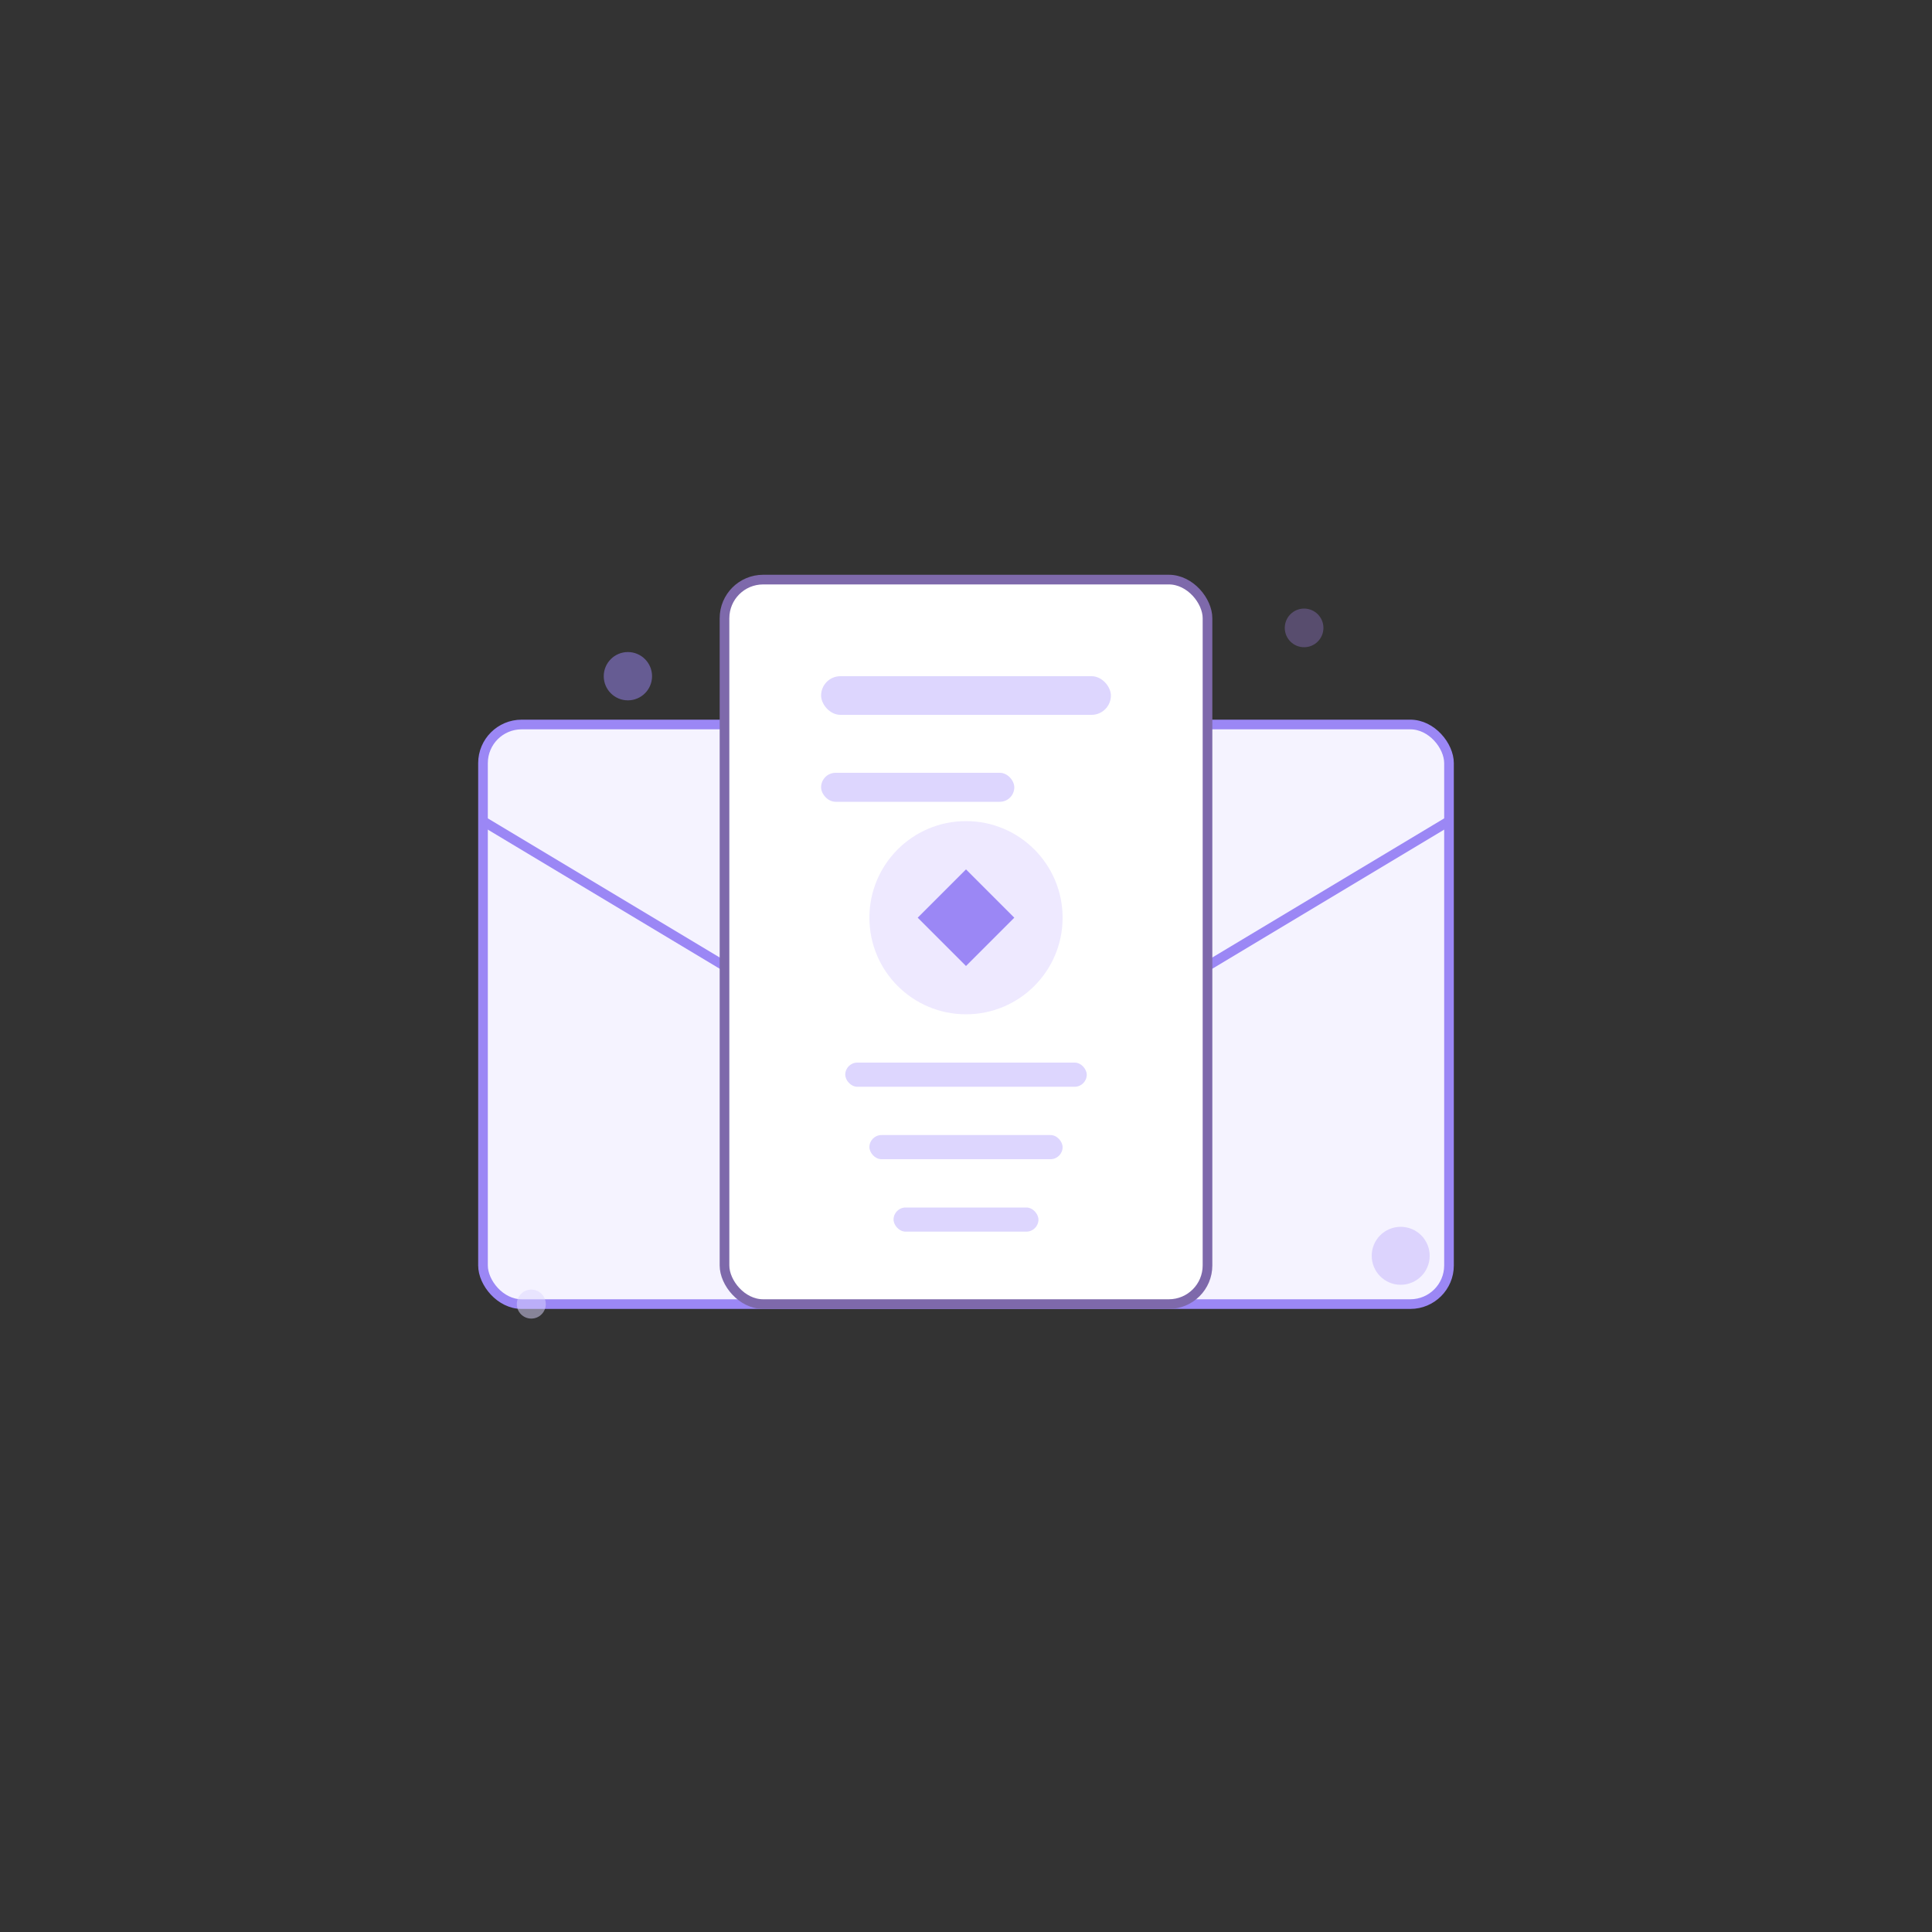 
<svg width="400" height="400" viewBox="0 0 400 400" fill="none" xmlns="http://www.w3.org/2000/svg">
  <rect x="0" y="0" width="400" height="400" fill="#333333" stroke="none"/>
  <!-- Envelope -->
  <rect x="100" y="150" width="200" height="120" rx="8" fill="#f5f3ff" stroke="#9b87f5" stroke-width="2"/>
  <path d="M100 170L200 230L300 170" stroke="#9b87f5" stroke-width="2"/>
  
  <!-- Card -->
  <rect x="150" y="120" width="100" height="150" rx="8" fill="white" stroke="#7E69AB" stroke-width="2"/>
  <rect x="170" y="140" width="60" height="8" rx="4" fill="#ddd6fe"/>
  <rect x="170" y="160" width="40" height="6" rx="3" fill="#ddd6fe"/>
  
  <!-- Decoration -->
  <circle cx="200" cy="190" r="20" fill="#c4b5fd" fill-opacity="0.3"/>
  <path d="M190 190L200 200L210 190L200 180L190 190Z" fill="#9b87f5"/>
  
  <rect x="175" y="220" width="50" height="5" rx="2.5" fill="#ddd6fe"/>
  <rect x="180" y="235" width="40" height="5" rx="2.5" fill="#ddd6fe"/>
  <rect x="185" y="250" width="30" height="5" rx="2.5" fill="#ddd6fe"/>
  
  <!-- Confetti -->
  <circle cx="130" cy="140" r="5" fill="#9b87f5" fill-opacity="0.5"/>
  <circle cx="270" cy="130" r="4" fill="#7E69AB" fill-opacity="0.5"/>
  <circle cx="290" cy="260" r="6" fill="#c4b5fd" fill-opacity="0.5"/>
  <circle cx="110" cy="270" r="3" fill="#ddd6fe" fill-opacity="0.5"/>
</svg>
